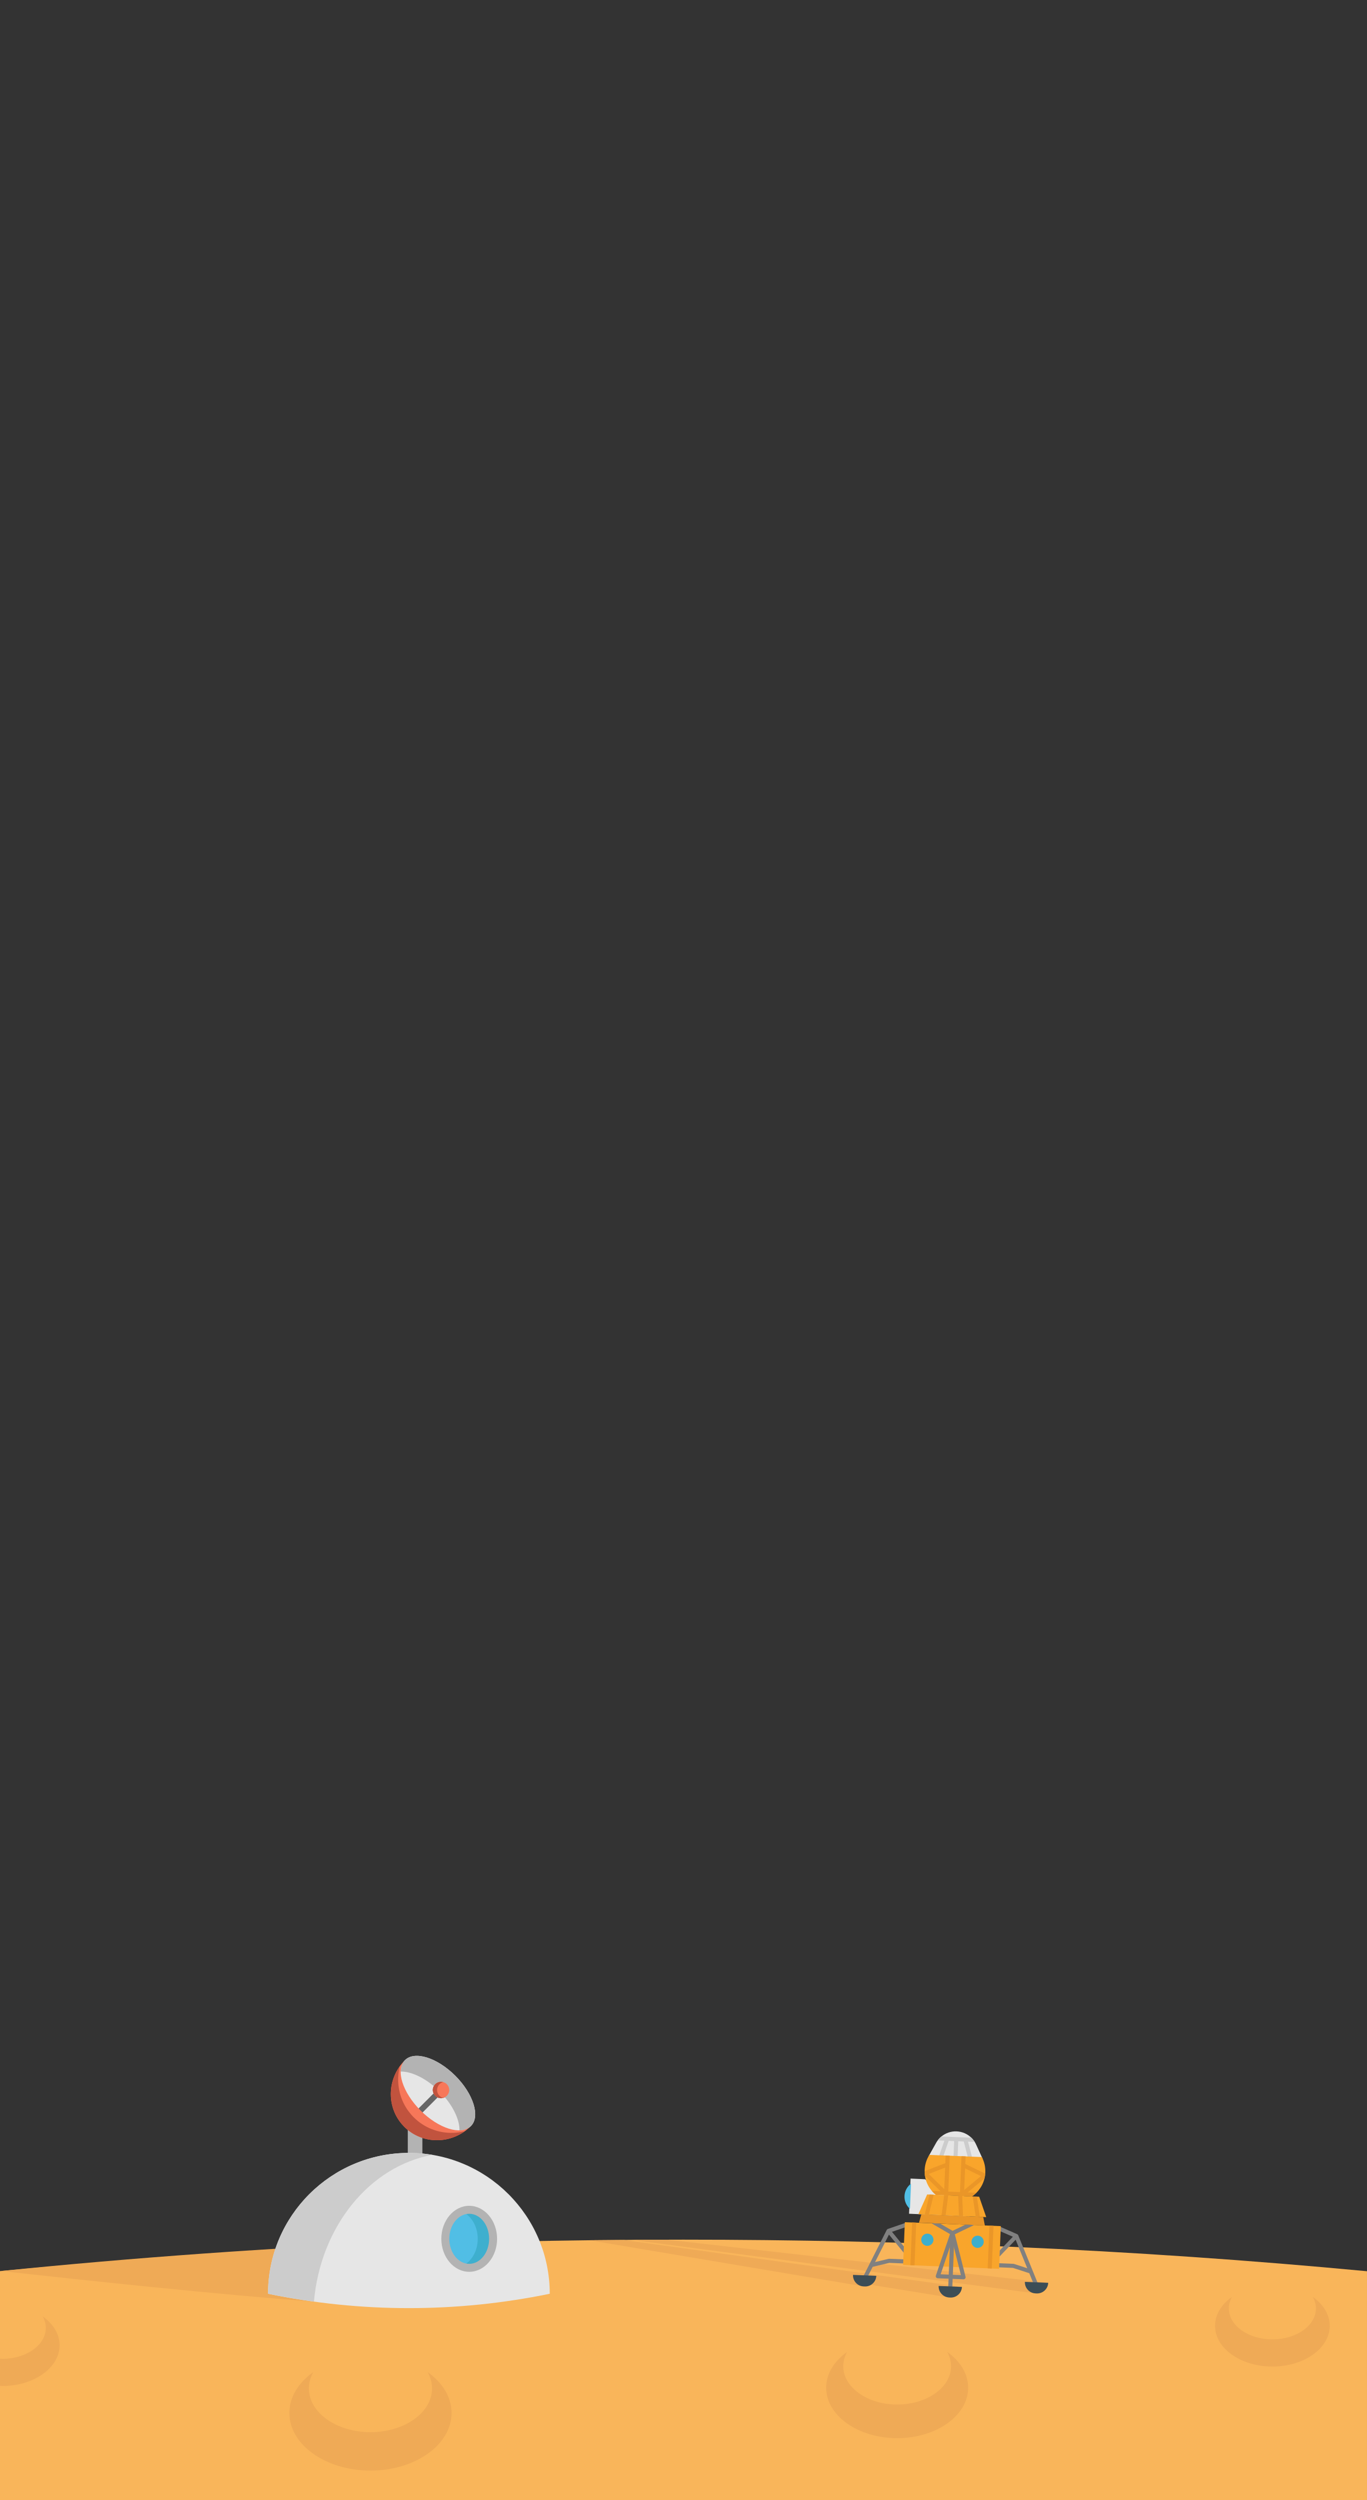 <?xml version="1.0" encoding="UTF-8" standalone="no"?>
<!-- Created with Inkscape (http://www.inkscape.org/) -->

<svg
   xmlns:dc="http://purl.org/dc/elements/1.1/"
   xmlns:cc="http://creativecommons.org/ns#"
   xmlns:rdf="http://www.w3.org/1999/02/22-rdf-syntax-ns#"
   xmlns:svg="http://www.w3.org/2000/svg"
   xmlns="http://www.w3.org/2000/svg"
   xmlns:sodipodi="http://sodipodi.sourceforge.net/DTD/sodipodi-0.dtd"
   xmlns:inkscape="http://www.inkscape.org/namespaces/inkscape"
   width="428.386mm"
   height="783.481mm"
   viewBox="0 0 299.87 548.437"
   version="1.1"
   id="svg8"
   inkscape:version="0.92.3 (2405546, 2018-03-11)"
   sodipodi:docname="planet-layer.svg">
  <rect x="0" y="0" width="299.87" height="548.437" fill="#333333" stroke="none"/>
  <defs
     id="defs2">
    <inkscape:path-effect
       effect="spiro"
       id="path-effect2051"
       is_visible="true" />
    <inkscape:path-effect
       effect="bspline"
       id="path-effect3402"
       is_visible="true"
       weight="33.333"
       steps="2"
       helper_size="0"
       apply_no_weight="true"
       apply_with_weight="true"
       only_selected="false" />
    <clipPath
       clipPathUnits="userSpaceOnUse"
       id="clipPath3469">
      <rect
         style="opacity:1;fill:#56ef73;fill-opacity:1;stroke:#000000;stroke-width:0;stroke-linecap:round;stroke-linejoin:round;stroke-miterlimit:4;stroke-dasharray:none;stroke-opacity:1;paint-order:markers fill stroke"
         id="rect3471"
         width="297"
         height="210"
         x="8.3238199e-009"
         y="87"
         ry="0.045"
         clip-path="none" />
    </clipPath>
    <clipPath
       clipPathUnits="userSpaceOnUse"
       id="clipPath5147">
      <g
         id="g5155">
        <path
           sodipodi:nodetypes="cccc"
           inkscape:connector-curvature="0"
           id="path5149"
           d="M 195.299,261.463 33.694,229.664 198.275,258.72 Z"
           style="fill:#efaa56;fill-opacity:1;stroke:#000000;stroke-width:0;stroke-linecap:butt;stroke-linejoin:miter;stroke-miterlimit:4;stroke-dasharray:none;stroke-opacity:1" />
        <path
           sodipodi:nodetypes="cccc"
           inkscape:connector-curvature="0"
           id="path5151"
           d="M 217.113,264.313 33.694,229.664 220.385,261.582 Z"
           style="fill:#efaa56;fill-opacity:1;stroke:#000000;stroke-width:0;stroke-linecap:butt;stroke-linejoin:miter;stroke-miterlimit:4;stroke-dasharray:none;stroke-opacity:1" />
        <path
           sodipodi:nodetypes="cccc"
           style="fill:#efaa56;fill-opacity:1;stroke:#000000;stroke-width:0;stroke-linecap:butt;stroke-linejoin:miter;stroke-miterlimit:4;stroke-dasharray:none;stroke-opacity:1"
           d="M 239.382,263.255 33.694,229.664 242.654,260.524 Z"
           id="path5153"
           inkscape:connector-curvature="0" />
      </g>
    </clipPath>
    <clipPath
       clipPathUnits="userSpaceOnUse"
       id="clipPath6491">
      <rect
         style="opacity:1;fill:#27536b;fill-opacity:1;stroke:#000000;stroke-width:0;stroke-linecap:round;stroke-linejoin:round;stroke-miterlimit:4;stroke-dasharray:none;stroke-opacity:1;paint-order:markers fill stroke"
         id="rect6493"
         width="297"
         height="210"
         x="-7.6293945e-006"
         y="87"
         ry="0.038"
         clip-path="none" />
    </clipPath>
    <clipPath
       clipPathUnits="userSpaceOnUse"
       id="clipPath6491-6">
      <rect
         style="opacity:1;fill:#27536b;fill-opacity:1;stroke:#000000;stroke-width:0;stroke-linecap:round;stroke-linejoin:round;stroke-miterlimit:4;stroke-dasharray:none;stroke-opacity:1;paint-order:markers fill stroke"
         id="rect6493-3"
         width="297"
         height="210"
         x="-7.6293945e-006"
         y="87"
         ry="0.038"
         clip-path="none" />
    </clipPath>
    <clipPath
       clipPathUnits="userSpaceOnUse"
       id="clipPath5147-0">
      <g
         id="g5155-2">
        <path
           sodipodi:nodetypes="cccc"
           inkscape:connector-curvature="0"
           id="path5149-1"
           d="M 195.299,261.463 33.694,229.664 198.275,258.72 Z"
           style="fill:#efaa56;fill-opacity:1;stroke:#000000;stroke-width:0;stroke-linecap:butt;stroke-linejoin:miter;stroke-miterlimit:4;stroke-dasharray:none;stroke-opacity:1" />
        <path
           sodipodi:nodetypes="cccc"
           inkscape:connector-curvature="0"
           id="path5151-4"
           d="M 217.113,264.313 33.694,229.664 220.385,261.582 Z"
           style="fill:#efaa56;fill-opacity:1;stroke:#000000;stroke-width:0;stroke-linecap:butt;stroke-linejoin:miter;stroke-miterlimit:4;stroke-dasharray:none;stroke-opacity:1" />
        <path
           sodipodi:nodetypes="cccc"
           style="fill:#efaa56;fill-opacity:1;stroke:#000000;stroke-width:0;stroke-linecap:butt;stroke-linejoin:miter;stroke-miterlimit:4;stroke-dasharray:none;stroke-opacity:1"
           d="M 239.382,263.255 33.694,229.664 242.654,260.524 Z"
           id="path5153-8"
           inkscape:connector-curvature="0" />
      </g>
    </clipPath>
    <clipPath
       clipPathUnits="userSpaceOnUse"
       id="clipPath11188">
      <rect
         style="opacity:1;fill:#153e57;fill-opacity:1;stroke:#000000;stroke-width:0;stroke-linecap:round;stroke-linejoin:round;stroke-miterlimit:4;stroke-dasharray:none;stroke-opacity:1;paint-order:markers fill stroke"
         id="rect11190"
         width="293.132"
         height="207.265"
         x="49.126"
         y="112.884"
         ry="0.08" />
    </clipPath>
    <clipPath
       clipPathUnits="userSpaceOnUse"
       id="clipPath11188-4">
      <rect
         style="opacity:1;fill:#153e57;fill-opacity:1;stroke:#000000;stroke-width:0;stroke-linecap:round;stroke-linejoin:round;stroke-miterlimit:4;stroke-dasharray:none;stroke-opacity:1;paint-order:markers fill stroke"
         id="rect11190-8"
         width="293.132"
         height="207.265"
         x="49.126"
         y="112.884"
         ry="0.08" />
    </clipPath>
    <clipPath
       clipPathUnits="userSpaceOnUse"
       id="clipPath5147-9">
      <g
         id="g5155-8">
        <path
           sodipodi:nodetypes="cccc"
           inkscape:connector-curvature="0"
           id="path5149-2"
           d="M 195.299,261.463 33.694,229.664 198.275,258.72 Z"
           style="fill:#efaa56;fill-opacity:1;stroke:#000000;stroke-width:0;stroke-linecap:butt;stroke-linejoin:miter;stroke-miterlimit:4;stroke-dasharray:none;stroke-opacity:1" />
        <path
           sodipodi:nodetypes="cccc"
           inkscape:connector-curvature="0"
           id="path5151-5"
           d="M 217.113,264.313 33.694,229.664 220.385,261.582 Z"
           style="fill:#efaa56;fill-opacity:1;stroke:#000000;stroke-width:0;stroke-linecap:butt;stroke-linejoin:miter;stroke-miterlimit:4;stroke-dasharray:none;stroke-opacity:1" />
        <path
           sodipodi:nodetypes="cccc"
           style="fill:#efaa56;fill-opacity:1;stroke:#000000;stroke-width:0;stroke-linecap:butt;stroke-linejoin:miter;stroke-miterlimit:4;stroke-dasharray:none;stroke-opacity:1"
           d="M 239.382,263.255 33.694,229.664 242.654,260.524 Z"
           id="path5153-7"
           inkscape:connector-curvature="0" />
      </g>
    </clipPath>
    <inkscape:path-effect
       effect="spiro"
       id="path-effect2051-2"
       is_visible="true" />
    <clipPath
       clipPathUnits="userSpaceOnUse"
       id="clipPath11188-4-2">
      <rect
         style="opacity:1;fill:#153e57;fill-opacity:1;stroke:#000000;stroke-width:0;stroke-linecap:round;stroke-linejoin:round;stroke-miterlimit:4;stroke-dasharray:none;stroke-opacity:1;paint-order:markers fill stroke"
         id="rect11190-8-6"
         width="293.132"
         height="207.265"
         x="49.126"
         y="112.884"
         ry="0.08" />
    </clipPath>
    <clipPath
       clipPathUnits="userSpaceOnUse"
       id="clipPath5147-9-9">
      <g
         id="g5155-8-8">
        <path
           sodipodi:nodetypes="cccc"
           inkscape:connector-curvature="0"
           id="path5149-2-2"
           d="M 195.299,261.463 33.694,229.664 198.275,258.72 Z"
           style="fill:#efaa56;fill-opacity:1;stroke:#000000;stroke-width:0;stroke-linecap:butt;stroke-linejoin:miter;stroke-miterlimit:4;stroke-dasharray:none;stroke-opacity:1" />
        <path
           sodipodi:nodetypes="cccc"
           inkscape:connector-curvature="0"
           id="path5151-5-2"
           d="M 217.113,264.313 33.694,229.664 220.385,261.582 Z"
           style="fill:#efaa56;fill-opacity:1;stroke:#000000;stroke-width:0;stroke-linecap:butt;stroke-linejoin:miter;stroke-miterlimit:4;stroke-dasharray:none;stroke-opacity:1" />
        <path
           sodipodi:nodetypes="cccc"
           style="fill:#efaa56;fill-opacity:1;stroke:#000000;stroke-width:0;stroke-linecap:butt;stroke-linejoin:miter;stroke-miterlimit:4;stroke-dasharray:none;stroke-opacity:1"
           d="M 239.382,263.255 33.694,229.664 242.654,260.524 Z"
           id="path5153-7-8"
           inkscape:connector-curvature="0" />
      </g>
    </clipPath>
    <inkscape:path-effect
       effect="spiro"
       id="path-effect2051-2-5"
       is_visible="true" />
    <clipPath
       clipPathUnits="userSpaceOnUse"
       id="clipPath5147-8">
      <g
         id="g5155-4">
        <path
           sodipodi:nodetypes="cccc"
           inkscape:connector-curvature="0"
           id="path5149-3"
           d="M 195.299,261.463 33.694,229.664 198.275,258.72 Z"
           style="fill:#efaa56;fill-opacity:1;stroke:#000000;stroke-width:0;stroke-linecap:butt;stroke-linejoin:miter;stroke-miterlimit:4;stroke-dasharray:none;stroke-opacity:1" />
        <path
           sodipodi:nodetypes="cccc"
           inkscape:connector-curvature="0"
           id="path5151-57"
           d="M 217.113,264.313 33.694,229.664 220.385,261.582 Z"
           style="fill:#efaa56;fill-opacity:1;stroke:#000000;stroke-width:0;stroke-linecap:butt;stroke-linejoin:miter;stroke-miterlimit:4;stroke-dasharray:none;stroke-opacity:1" />
        <path
           sodipodi:nodetypes="cccc"
           style="fill:#efaa56;fill-opacity:1;stroke:#000000;stroke-width:0;stroke-linecap:butt;stroke-linejoin:miter;stroke-miterlimit:4;stroke-dasharray:none;stroke-opacity:1"
           d="M 239.382,263.255 33.694,229.664 242.654,260.524 Z"
           id="path5153-3"
           inkscape:connector-curvature="0" />
      </g>
    </clipPath>
  </defs>
  <sodipodi:namedview
     id="base"
     pagecolor="#b2a0f2"
     bordercolor="#666666"
     borderopacity="1.0"
     inkscape:pageopacity="0"
     inkscape:pageshadow="2"
     inkscape:zoom="0.23643258"
     inkscape:cx="1029.3162"
     inkscape:cy="876.60782"
     inkscape:document-units="mm"
     inkscape:current-layer="layer1"
     showgrid="false"
     inkscape:snap-page="true"
     inkscape:snap-bbox="true"
     inkscape:bbox-nodes="true"
     inkscape:snap-global="true"
     inkscape:window-width="2256"
     inkscape:window-height="1410"
     inkscape:window-x="-11"
     inkscape:window-y="-11"
     inkscape:window-maximized="1"
     inkscape:object-paths="false"
     inkscape:pagecheckerboard="false"
     inkscape:snap-text-baseline="false"
     inkscape:object-nodes="true"
     scale-x="0.7"
     fit-margin-top="0"
     fit-margin-left="0"
     fit-margin-right="0"
     fit-margin-bottom="0"
     inkscape:snap-center="true"
     inkscape:snap-smooth-nodes="false"
     inkscape:measure-start="0,0"
     inkscape:measure-end="0,0" />
  <g
     inkscape:label="Layer 1"
     inkscape:groupmode="layer"
     id="layer1"
     transform="translate(5e-7,251.437)">
    <g
       id="g13463"
       transform="matrix(0.185,0,0,0.185,370.254,-106.165)" />
    <g
       id="g13465"
       transform="matrix(0.185,0,0,0.185,370.254,-106.165)" />
    <g
       id="g13467"
       transform="matrix(0.185,0,0,0.185,370.254,-106.165)" />
    <g
       id="g13469"
       transform="matrix(0.185,0,0,0.185,370.254,-106.165)" />
    <g
       id="g13471"
       transform="matrix(0.185,0,0,0.185,370.254,-106.165)" />
    <g
       id="g13473"
       transform="matrix(0.185,0,0,0.185,370.254,-106.165)" />
    <g
       id="g13475"
       transform="matrix(0.185,0,0,0.185,370.254,-106.165)" />
    <g
       id="g13477"
       transform="matrix(0.185,0,0,0.185,370.254,-106.165)" />
    <g
       id="g13479"
       transform="matrix(0.185,0,0,0.185,370.254,-106.165)" />
    <g
       id="g13481"
       transform="matrix(0.185,0,0,0.185,370.254,-106.165)" />
    <g
       id="g13483"
       transform="matrix(0.185,0,0,0.185,370.254,-106.165)" />
    <g
       id="g13485"
       transform="matrix(0.185,0,0,0.185,370.254,-106.165)" />
    <g
       id="g13487"
       transform="matrix(0.185,0,0,0.185,370.254,-106.165)" />
    <g
       id="g13489"
       transform="matrix(0.185,0,0,0.185,370.254,-106.165)" />
    <g
       id="g13491"
       transform="matrix(0.185,0,0,0.185,370.254,-106.165)" />
    <g
       id="g14078"
       transform="matrix(0.029,0,0,0.029,210.2,-104.685)" />
    <g
       id="g14080"
       transform="matrix(0.029,0,0,0.029,210.2,-104.685)" />
    <g
       id="g14082"
       transform="matrix(0.029,0,0,0.029,210.2,-104.685)" />
    <g
       id="g14084"
       transform="matrix(0.029,0,0,0.029,210.2,-104.685)" />
    <g
       id="g14086"
       transform="matrix(0.029,0,0,0.029,210.2,-104.685)" />
    <g
       id="g14088"
       transform="matrix(0.029,0,0,0.029,210.2,-104.685)" />
    <g
       id="g14090"
       transform="matrix(0.029,0,0,0.029,210.2,-104.685)" />
    <g
       id="g14092"
       transform="matrix(0.029,0,0,0.029,210.2,-104.685)" />
    <g
       id="g14094"
       transform="matrix(0.029,0,0,0.029,210.2,-104.685)" />
    <g
       id="g14096"
       transform="matrix(0.029,0,0,0.029,210.2,-104.685)" />
    <g
       id="g14098"
       transform="matrix(0.029,0,0,0.029,210.2,-104.685)" />
    <g
       id="g14100"
       transform="matrix(0.029,0,0,0.029,210.2,-104.685)" />
    <g
       id="g14102"
       transform="matrix(0.029,0,0,0.029,210.2,-104.685)" />
    <g
       id="g14104"
       transform="matrix(0.029,0,0,0.029,210.2,-104.685)" />
    <g
       id="g14106"
       transform="matrix(0.029,0,0,0.029,210.2,-104.685)" />
    <g
       id="g14458"
       transform="matrix(0.185,0,0,0.185,332.124,67.327)" />
    <g
       id="g14460"
       transform="matrix(0.185,0,0,0.185,332.124,67.327)" />
    <g
       id="g14462"
       transform="matrix(0.185,0,0,0.185,332.124,67.327)" />
    <g
       id="g14464"
       transform="matrix(0.185,0,0,0.185,332.124,67.327)" />
    <g
       id="g14466"
       transform="matrix(0.185,0,0,0.185,332.124,67.327)" />
    <g
       id="g14468"
       transform="matrix(0.185,0,0,0.185,332.124,67.327)" />
    <g
       id="g14470"
       transform="matrix(0.185,0,0,0.185,332.124,67.327)" />
    <g
       id="g14472"
       transform="matrix(0.185,0,0,0.185,332.124,67.327)" />
    <g
       id="g14474"
       transform="matrix(0.185,0,0,0.185,332.124,67.327)" />
    <g
       id="g14476"
       transform="matrix(0.185,0,0,0.185,332.124,67.327)" />
    <g
       id="g14478"
       transform="matrix(0.185,0,0,0.185,332.124,67.327)" />
    <g
       id="g14480"
       transform="matrix(0.185,0,0,0.185,332.124,67.327)" />
    <g
       id="g14482"
       transform="matrix(0.185,0,0,0.185,332.124,67.327)" />
    <g
       id="g14484"
       transform="matrix(0.185,0,0,0.185,332.124,67.327)" />
    <g
       id="g14486"
       transform="matrix(0.185,0,0,0.185,332.124,67.327)" />
    <path
       inkscape:connector-curvature="0"
       style="fill:#f9b55a;stroke-width:0.693"
       d="m 149.787,239.858 c -51.971,0 -102.223,2.409 -149.787,6.897 V 297 c 0,0.063 0.051,0.114 0.114,0.114 H 299.756 c 0.023,0 0.043,-0.008 0.06,-0.019 0.017,-0.027 0.034,-0.054 0.051,-0.081 0,-0.004 0.003,-0.008 0.003,-0.013 v -50.217 c -25.278,-2.393 -51.315,-4.197 -77.974,-5.357 -23.593,-1.038 -47.662,-1.569 -72.109,-1.569 z"
       id="path2800" />
    <path
       sodipodi:nodetypes="ccccc"
       inkscape:connector-curvature="0"
       style="fill:#efaa56;fill-opacity:1;stroke-width:0.693"
       d="m 90.071,240.326 c -30.836,1.308 -60.856,3.469 -89.835,6.405 17.548,1.971 48.123,5.207 68.632,6.718 l 43.211,-11.025 c -7.358,-0.703 -14.715,-1.406 -22.008,-2.098 z"
       id="path2800-5" />
    <rect
       x="89.454"
       y="213.836"
       style="fill:#b3b3b3;stroke-width:0.225"
       width="3.201"
       height="9.001"
       id="rect2798" />
    <path
       inkscape:connector-curvature="0"
       style="fill:#e6e6e6;stroke-width:0.225"
       d="m 120.596,251.724 c 0,-17.065 -13.834,-30.899 -30.899,-30.899 -17.065,0 -30.899,13.834 -30.899,30.899 l 0.002,4.5e-4 c 20.384,4.202 41.411,4.202 61.795,-4.5e-4 z"
       id="path2830" />
    <path
       inkscape:connector-curvature="0"
       style="fill:#cccccc;stroke-width:0.225"
       d="m 94.845,221.254 c -1.674,-0.281 -3.393,-0.429 -5.147,-0.429 -17.065,0 -30.899,13.834 -30.899,30.899 l 0.002,4.5e-4 c 3.34,0.688 6.697,1.262 10.066,1.725 1.447,-16.475 12.212,-29.689 25.977,-32.195 z"
       id="path2832" />
    <path
       inkscape:connector-curvature="0"
       style="fill:#3eafce;stroke-width:0.225"
       d="m 108.17,239.671 c 0,3.515 -2.346,6.365 -5.242,6.365 -0.589,0 -1.156,-0.117 -1.685,-0.339 -2.069,-0.849 -3.557,-3.228 -3.557,-6.026 0,-2.798 1.488,-5.177 3.557,-6.026 0.529,-0.222 1.096,-0.339 1.685,-0.339 2.896,-2.3e-4 5.242,2.85 5.242,6.365 z"
       id="path2834" />
    <path
       inkscape:connector-curvature="0"
       style="fill:#51bee5;stroke-width:0.225"
       d="m 104.8,239.671 c 0,2.798 -1.488,5.177 -3.557,6.026 -2.069,-0.849 -3.557,-3.228 -3.557,-6.026 0,-2.798 1.488,-5.177 3.557,-6.026 2.069,0.849 3.557,3.228 3.557,6.026 z"
       id="path2836" />
    <path
       inkscape:connector-curvature="0"
       style="fill:#b3b3b3;stroke-width:0.225"
       d="m 102.928,246.91 c -3.372,0 -6.116,-3.247 -6.116,-7.239 0,-3.992 2.743,-7.239 6.116,-7.239 3.372,0 6.116,3.247 6.116,7.239 0,3.992 -2.743,7.239 -6.116,7.239 z m 0,-12.731 c -2.408,0 -4.368,2.464 -4.368,5.492 0,3.028 1.96,5.492 4.368,5.492 2.409,0 4.368,-2.464 4.368,-5.492 0,-3.028 -1.96,-5.492 -4.368,-5.492 z"
       id="path2838" />
    <path
       inkscape:connector-curvature="0"
       style="fill:#e6e6e6;stroke-width:0.225"
       d="m 99.877,203.898 c 3.994,3.994 5.526,8.938 3.421,11.044 -0.021,0.021 -0.04,0.04 -0.061,0.059 -2.138,2.016 -8.524,1.973 -12.481,-1.982 -3.956,-3.957 -3.999,-10.342 -1.983,-12.481 0.019,-0.021 0.039,-0.04 0.059,-0.061 2.105,-2.105 7.05,-0.574 11.045,3.421 z m -1.857,4.398 c 0.702,-0.702 0.702,-1.839 0,-2.54 -0.702,-0.702 -1.839,-0.702 -2.541,0 -0.702,0.702 -0.702,1.839 0,2.54 0.702,0.702 1.839,0.702 2.541,0 z"
       id="path2840" />
    <path
       inkscape:connector-curvature="0"
       style="fill:#b3b3b3;stroke-width:0.225"
       d="m 99.877,203.898 c -3.995,-3.995 -8.94,-5.526 -11.044,-3.421 -0.021,0.021 -0.04,0.04 -0.059,0.061 -0.581,0.616 -0.867,1.46 -0.884,2.444 2.433,-0.044 5.723,1.547 8.54,4.364 2.817,2.817 4.409,6.105 4.364,8.538 0.984,-0.018 1.828,-0.304 2.444,-0.884 0.021,-0.019 0.04,-0.039 0.061,-0.059 2.105,-2.105 0.573,-7.05 -3.421,-11.044 z"
       id="path2842" />
    <rect
       x="-215.43"
       y="-84.777"
       transform="rotate(-134.996)"
       style="fill:#666666;stroke-width:0.225"
       width="1.248"
       height="5.641"
       id="rect2844" />
    <circle
       style="fill:#f77759;stroke-width:0.225"
       cx="96.748"
       cy="207.026"
       r="1.797"
       id="circle2846" />
    <path
       inkscape:connector-curvature="0"
       style="fill:#c1533e;stroke-width:0.225"
       d="m 96.407,208.296 c -0.702,-0.702 -0.702,-1.839 0,-2.54 0.232,-0.231 0.511,-0.385 0.806,-0.464 -0.599,-0.16 -1.265,-0.007 -1.735,0.464 -0.702,0.702 -0.702,1.839 0,2.54 0.47,0.47 1.136,0.624 1.735,0.464 -0.295,-0.079 -0.574,-0.232 -0.806,-0.464 z"
       id="path2848" />
    <path
       inkscape:connector-curvature="0"
       style="fill:#f77759;stroke-width:0.225"
       d="m 92.253,211.521 c 3.957,3.956 8.845,5.496 10.984,3.48 -2.536,2.497 -6.003,3.461 -9.219,2.881 -1.299,-0.233 -2.557,-0.719 -3.696,-1.459 -0.582,-0.376 -1.132,-0.819 -1.641,-1.328 -0.373,-0.373 -0.712,-0.77 -1.014,-1.184 -2.916,-3.991 -2.535,-9.674 1.107,-13.372 -2.016,2.139 -0.476,7.026 3.48,10.983 z"
       id="path2850" />
    <path
       inkscape:connector-curvature="0"
       style="fill:#c1533e;stroke-width:0.225"
       d="m 101.956,216.079 c -2.356,1.688 -5.236,2.291 -7.94,1.803 -1.299,-0.233 -2.557,-0.719 -3.696,-1.459 -0.582,-0.376 -1.132,-0.819 -1.641,-1.328 -0.373,-0.373 -0.712,-0.77 -1.014,-1.184 -2.598,-3.555 -2.579,-8.452 0.03,-12.093 -0.831,3.354 -0.205,6.969 1.886,9.831 0.35,0.479 0.741,0.937 1.174,1.369 0.589,0.589 1.226,1.102 1.899,1.537 1.317,0.856 2.773,1.419 4.276,1.688 1.658,0.299 3.373,0.244 5.025,-0.165 z"
       id="path2852" />
    <path
       inkscape:connector-curvature="0"
       style="fill:#efaa56;stroke-width:0.693"
       d="m 291.692,258.756 c 0,-2.481 -1.423,-4.726 -3.721,-6.344 0.446,0.785 0.694,1.64 0.694,2.538 0,3.748 -4.275,6.785 -9.55,6.785 -5.275,0 -9.55,-3.038 -9.55,-6.785 0,-0.898 0.248,-1.754 0.693,-2.538 -2.298,1.619 -3.721,3.863 -3.721,6.345 0,4.935 5.631,8.937 12.578,8.937 6.947,0 12.578,-4.001 12.578,-8.937 z"
       id="path3441" />
    <path
       id="path3477"
       d="m 212.379,272.334 c 0,-3.072 -1.762,-5.851 -4.607,-7.855 0.552,0.972 0.859,2.031 0.859,3.143 0,4.64 -5.293,8.401 -11.824,8.401 -6.531,0 -11.824,-3.762 -11.824,-8.401 0,-1.111 0.307,-2.172 0.858,-3.143 -2.845,2.005 -4.607,4.783 -4.607,7.856 0,6.111 6.972,11.065 15.572,11.065 8.601,0 15.573,-4.954 15.573,-11.065 z"
       style="fill:#efaa56;stroke-width:0.858"
       inkscape:connector-curvature="0" />
    <rect
       id="rect3525"
       height="2.33"
       width="2.33"
       style="fill:#ffffff;stroke-width:0.225"
       transform="rotate(-45)"
       y="302.976"
       x="-13.528" />
    <g
       id="g3263"
       transform="translate(-3.06e-4,0.114)">
      <path
         inkscape:connector-curvature="0"
         id="path3241"
         d="m 138.77,239.807 88.389,11.724 2.78,-2.321 -83.526,-9.447 c -2.554,0.005 -5.096,0.027 -7.642,0.044 z"
         style="fill:#efaa56;fill-opacity:1;stroke-width:0.693" />
      <path
         inkscape:connector-curvature="0"
         id="path2800-94"
         d="m 129.308,239.875 60.141,10.124 0.614,-0.513 18.173,2.945 2.78,-2.321 -74.195,-10.291 c -2.504,0.019 -5.017,0.025 -7.513,0.056 z"
         style="fill:#efaa56;fill-opacity:1;stroke-width:0.693" />
    </g>
    <path
       inkscape:connector-curvature="0"
       style="fill:#808080;stroke-width:0.114"
       d="m 189.374,247.9 5.143,-10.178 c 0.053,-0.104 0.144,-0.184 0.254,-0.221 l 4.01,-1.374 0.29,0.846 -3.403,1.166 3.302,4.055 -0.693,0.565 -3.272,-4.018 -3.047,6.031 2.976,-0.71 c 0.04,-0.009 0.081,-0.014 0.122,-0.012 l 3.475,0.141 -0.036,0.894 -3.413,-0.139 -3.652,0.871 -1.256,2.486 z"
       id="path4473" />
    <path
       inkscape:connector-curvature="0"
       style="fill:#3c4d56;fill-opacity:1;stroke-width:0.114"
       d="m 189.701,250.123 -0.251,-0.01 c -1.342,-0.054 -2.385,-1.187 -2.331,-2.528 v 0 l 5.111,0.208 v 0 c -0.055,1.342 -1.187,2.385 -2.529,2.331 z"
       id="path4475" />
    <path
       inkscape:connector-curvature="0"
       style="fill:#808080;stroke-width:0.114"
       d="m 227.665,249.456 -4.3,-10.562 c -0.044,-0.108 -0.128,-0.195 -0.235,-0.241 l -3.885,-1.695 -0.358,0.82 3.297,1.439 -3.62,3.774 0.645,0.619 3.587,-3.739 2.548,6.259 -2.908,-0.949 c -0.039,-0.013 -0.08,-0.02 -0.121,-0.022 l -3.475,-0.141 -0.036,0.894 3.414,0.139 3.569,1.165 1.05,2.58 z"
       id="path4477" />
    <path
       inkscape:connector-curvature="0"
       style="fill:#3c4d56;fill-opacity:1;stroke-width:0.114"
       d="m 227.159,251.646 0.251,0.01 c 1.342,0.054 2.474,-0.989 2.528,-2.331 v 0 l -5.111,-0.208 v 0 c -0.054,1.342 0.989,2.474 2.331,2.528 z"
       id="path4479" />
    <path
       inkscape:connector-curvature="0"
       style="fill:#e6e6e6;stroke-width:0.114"
       d="m 215.532,222.072 -11.842,-0.481 1.662,-2.973 c 0.104,-0.185 0.218,-0.363 0.344,-0.53 0.238,-0.323 0.513,-0.611 0.817,-0.862 0.919,-0.761 2.1,-1.173 3.332,-1.123 1.231,0.05 2.375,0.558 3.229,1.39 0.283,0.274 0.533,0.584 0.746,0.925 0.11,0.177 0.21,0.363 0.298,0.556 z"
       id="path4481" />
    <path
       inkscape:connector-curvature="0"
       style="fill:#cccccc;stroke-width:0.114"
       d="m 213.285,221.981 0.171,0.658 -0.866,0.224 -0.239,-0.921 -0.939,-3.622 -1.209,-0.049 -0.177,4.358 -0.894,-0.036 0.177,-4.358 -1.209,-0.049 -1.231,3.534 -0.313,0.898 -0.844,-0.294 0.224,-0.642 1.23,-3.534 -1.472,-0.06 c 0.238,-0.323 0.513,-0.611 0.817,-0.862 l 6.561,0.267 c 0.283,0.274 0.533,0.584 0.746,0.925 l -1.472,-0.06 z"
       id="path4483" />
    <polyline
       style="fill:#e6e6e6"
       points="200.521,197.107 172.772,197.107 172.772,264.771 289.366,264.771 "
       id="polyline4485"
       transform="matrix(0.114,0.005,-0.005,0.114,181.04,203.126)" />
    <polyline
       style="fill:#ea9628"
       points="319.376,281.011 315.525,264.771 196.475,264.771 192.625,281.011 "
       id="polyline4487"
       transform="matrix(0.114,0.005,-0.005,0.114,181.04,203.126)" />
    <rect
       x="207.913"
       y="227.774"
       style="fill:#f9a52b;stroke-width:0.114"
       width="21.071"
       height="9.372"
       id="rect4489"
       transform="rotate(2.328)" />
    <rect
       x="218.001"
       y="229.789"
       style="fill:#808080;stroke-width:0.114"
       width="0.895"
       height="11.825"
       id="rect4491"
       transform="rotate(2.328)" />
    <path
       inkscape:connector-curvature="0"
       style="fill:#f9a52b;stroke-width:0.114"
       d="m 216.144,225.121 c -0.003,0.086 -0.008,0.172 -0.016,0.257 -0.028,0.359 -0.084,0.708 -0.167,1.048 l -5e-5,0.002 c -0.294,1.215 -0.919,2.295 -1.771,3.143 -0.289,0.288 -0.605,0.551 -0.944,0.782 l -7.949,-0.323 c -0.318,-0.258 -0.612,-0.545 -0.877,-0.856 -0.781,-0.916 -1.317,-2.043 -1.512,-3.277 -0.055,-0.346 -0.082,-0.699 -0.081,-1.059 -8.5e-4,-0.085 0.002,-0.171 0.005,-0.257 0.05,-1.222 0.426,-2.353 1.039,-3.312 l 11.508,0.468 c 0.533,1.006 0.815,2.164 0.766,3.386 z"
       id="path4493" />
    <path
       id="path4495"
       d="m 214.189,229.569 c -0.289,0.288 -0.605,0.551 -0.944,0.782 l -7.949,-0.323 c -0.318,-0.258 -0.612,-0.545 -0.877,-0.856 z"
       style="fill:#ea9628;stroke-width:0.114"
       inkscape:connector-curvature="0" />
    <rect
       id="rect4497"
       height="9.144"
       width="0.895"
       style="fill:#ea9628;stroke-width:0.114"
       y="212.803"
       x="216.259"
       transform="rotate(2.328)" />
    <rect
       id="rect4499"
       height="9.144"
       width="0.895"
       style="fill:#ea9628;stroke-width:0.114"
       y="212.803"
       x="219.744"
       transform="rotate(2.328)" />
    <path
       id="path4501"
       d="m 207.855,229.49 -0.605,0.618 -0.021,0.021 -0.024,-0.023 -0.118,-0.116 -4.18,-4.095 c -0.055,-0.346 -0.082,-0.699 -0.081,-1.059 l 4.542,-1.761 0.273,-0.106 0.324,0.833 -0.637,0.247 -3.6,1.397 3.408,3.34 z"
       style="fill:#ea9628;stroke-width:0.114"
       inkscape:connector-curvature="0" />
    <path
       id="path4503"
       d="m 216.128,225.377 c -0.028,0.359 -0.084,0.708 -0.167,1.048 l -5e-5,0.002 -4.497,3.741 -0.127,0.106 -0.025,0.021 -0.019,-0.023 -0.553,-0.665 0.774,-0.643 3.668,-3.052 -3.475,-1.684 -0.615,-0.298 0.39,-0.804 0.264,0.128 z"
       style="fill:#ea9628;stroke-width:0.114"
       inkscape:connector-curvature="0" />
    <path
       inkscape:connector-curvature="0"
       style="fill:#808080;stroke-width:0.114"
       d="m 211.285,245.932 -1.827,-7.254 4.229,-2.029 -1.906,-0.078 -2.826,1.355 -2.707,-1.58 -1.906,-0.077 4.052,2.366 -2.411,7.081 -0.686,2.016 c -0.045,0.134 -0.025,0.281 0.054,0.397 0.08,0.116 0.211,0.188 0.351,0.193 l 5.65,0.23 c 0.141,0.006 0.276,-0.055 0.365,-0.164 0.089,-0.109 0.121,-0.255 0.086,-0.392 z m -4.947,1.522 0.578,-1.7 1.956,-5.745 1.482,5.884 0.438,1.741 z"
       id="path4507" />
    <path
       inkscape:connector-curvature="0"
       style="fill:#51bee5;stroke-width:0.114"
       d="m 199.616,233.109 c -0.777,-0.685 -1.249,-1.702 -1.203,-2.817 0.045,-1.115 0.598,-2.091 1.428,-2.711"
       id="path4509" />
    <path
       inkscape:connector-curvature="0"
       style="fill:#3c4d56;fill-opacity:1;stroke-width:0.114"
       d="m 208.236,252.544 0.251,0.01 c 1.342,0.054 2.474,-0.989 2.528,-2.331 v 0 l -5.111,-0.208 v 0 c -0.054,1.342 0.989,2.474 2.331,2.528 z"
       id="path4511" />
    <rect
       id="rect4513"
       height="9.373"
       width="0.895"
       style="fill:#ea9628;stroke-width:0.114"
       y="227.774"
       x="209.518"
       transform="rotate(2.328)" />
    <rect
       id="rect4515"
       height="9.373"
       width="0.895"
       style="fill:#ea9628;stroke-width:0.114"
       y="227.774"
       x="226.484"
       transform="rotate(2.328)" />
    <circle
       id="circle4519"
       r="1.342"
       cy="231.413"
       cx="213.007"
       style="fill:#3eaecc;stroke-width:0.114"
       transform="rotate(2.328)" />
    <circle
       id="circle4521"
       r="1.342"
       cy="231.413"
       cx="224.038"
       style="fill:#3eaecc;stroke-width:0.114"
       transform="rotate(2.328)" />
    <polygon
       style="fill:#f9a52b"
       points="306.073,226.197 321.298,264.774 190.706,264.774 205.931,226.197 "
       id="polygon4525"
       transform="matrix(0.114,0.005,-0.005,0.114,181.04,203.126)" />
    <polygon
       id="polygon4527"
       points="210.921,264.774 202.962,264.774 210.511,226.197 218.47,226.197 "
       style="fill:#ea9628"
       transform="matrix(0.114,0.005,-0.005,0.114,181.04,203.126)" />
    <polygon
       id="polygon4529"
       points="243.208,264.774 235.376,264.774 238.608,226.197 246.44,226.197 "
       style="fill:#ea9628"
       transform="matrix(0.114,0.005,-0.005,0.114,181.04,203.126)" />
    <polygon
       id="polygon4531"
       points="268.795,264.774 265.563,226.197 273.395,226.197 276.627,264.774 "
       style="fill:#ea9628"
       transform="matrix(0.114,0.005,-0.005,0.114,181.04,203.126)" />
    <polygon
       id="polygon4533"
       points="301.072,264.774 293.533,226.197 301.492,226.197 309.032,264.774 "
       style="fill:#ea9628"
       transform="matrix(0.114,0.005,-0.005,0.114,181.04,203.126)" />
    <g
       id="g1895"
       transform="matrix(0.185,0,0,0.185,357.14,-33.252)" />
    <g
       id="g1897"
       transform="matrix(0.185,0,0,0.185,357.14,-33.252)" />
    <g
       id="g1899"
       transform="matrix(0.185,0,0,0.185,357.14,-33.252)" />
    <g
       id="g1901"
       transform="matrix(0.185,0,0,0.185,357.14,-33.252)" />
    <g
       id="g1903"
       transform="matrix(0.185,0,0,0.185,357.14,-33.252)" />
    <g
       id="g1905"
       transform="matrix(0.185,0,0,0.185,357.14,-33.252)" />
    <g
       id="g1907"
       transform="matrix(0.185,0,0,0.185,357.14,-33.252)" />
    <g
       id="g1909"
       transform="matrix(0.185,0,0,0.185,357.14,-33.252)" />
    <g
       id="g1911"
       transform="matrix(0.185,0,0,0.185,357.14,-33.252)" />
    <g
       id="g1913"
       transform="matrix(0.185,0,0,0.185,357.14,-33.252)" />
    <g
       id="g1915"
       transform="matrix(0.185,0,0,0.185,357.14,-33.252)" />
    <g
       id="g1917"
       transform="matrix(0.185,0,0,0.185,357.14,-33.252)" />
    <g
       id="g1919"
       transform="matrix(0.185,0,0,0.185,357.14,-33.252)" />
    <g
       id="g1921"
       transform="matrix(0.185,0,0,0.185,357.14,-33.252)" />
    <g
       id="g1923"
       transform="matrix(0.185,0,0,0.185,357.14,-33.252)" />
    <path
       id="path3477-4"
       d="m 99.055,277.874 c 0,-3.509 -2.013,-6.683 -5.263,-8.972 0.631,1.11 0.981,2.32 0.981,3.59 0,5.3 -6.047,9.596 -13.507,9.596 -7.46,0 -13.507,-4.297 -13.507,-9.596 0,-1.269 0.351,-2.481 0.98,-3.59 -3.25,2.29 -5.263,5.464 -5.263,8.973 0,6.98 7.964,12.639 17.788,12.639 9.825,0 17.789,-5.659 17.789,-12.64 z"
       style="fill:#efaa56;stroke-width:0.98"
       inkscape:connector-curvature="0" />
    <path
       style="fill:#efaa56;fill-opacity:1;stroke-width:0.693"
       d="m 5e-7,271.942 c 0.165,0.005 0.326,0.018 0.492,0.018 0.434,0 0.863,-0.015 1.286,-0.046 0.423,-0.03 0.84,-0.076 1.249,-0.136 0.819,-0.119 1.609,-0.294 2.361,-0.521 0.752,-0.226 1.467,-0.503 2.136,-0.824 0.669,-0.321 1.293,-0.687 1.862,-1.091 0.285,-0.202 0.555,-0.414 0.812,-0.634 0.256,-0.221 0.498,-0.45 0.724,-0.688 0.226,-0.238 0.436,-0.484 0.63,-0.737 0.194,-0.253 0.371,-0.514 0.53,-0.781 0.159,-0.267 0.3,-0.541 0.423,-0.821 0.123,-0.28 0.226,-0.566 0.31,-0.857 0.084,-0.291 0.148,-0.587 0.191,-0.887 0.043,-0.3 0.065,-0.605 0.065,-0.914 0,-0.31 -0.022,-0.617 -0.065,-0.919 -0.043,-0.302 -0.108,-0.599 -0.193,-0.892 -0.085,-0.292 -0.189,-0.579 -0.313,-0.861 -0.124,-0.281 -0.266,-0.556 -0.427,-0.824 -0.161,-0.268 -0.34,-0.53 -0.535,-0.784 -0.196,-0.254 -0.408,-0.501 -0.636,-0.739 -0.228,-0.238 -0.472,-0.469 -0.731,-0.69 -0.259,-0.221 -0.532,-0.433 -0.82,-0.636 0.223,0.392 0.396,0.802 0.514,1.227 0.118,0.424 0.18,0.863 0.18,1.312 0,0.234 -0.017,0.466 -0.049,0.694 -0.033,0.228 -0.081,0.453 -0.145,0.674 -0.127,0.442 -0.315,0.868 -0.556,1.274 -0.242,0.406 -0.537,0.792 -0.88,1.153 -0.343,0.361 -0.734,0.698 -1.166,1.005 -0.432,0.307 -0.905,0.585 -1.413,0.828 -0.508,0.244 -1.051,0.454 -1.622,0.625 -0.571,0.172 -1.171,0.305 -1.793,0.395 -0.622,0.09 -1.265,0.138 -1.925,0.138 -0.169,0 -0.326,-0.029 -0.493,-0.035 z"
       id="path21933"
       inkscape:connector-curvature="0" />
  </g>
</svg>
